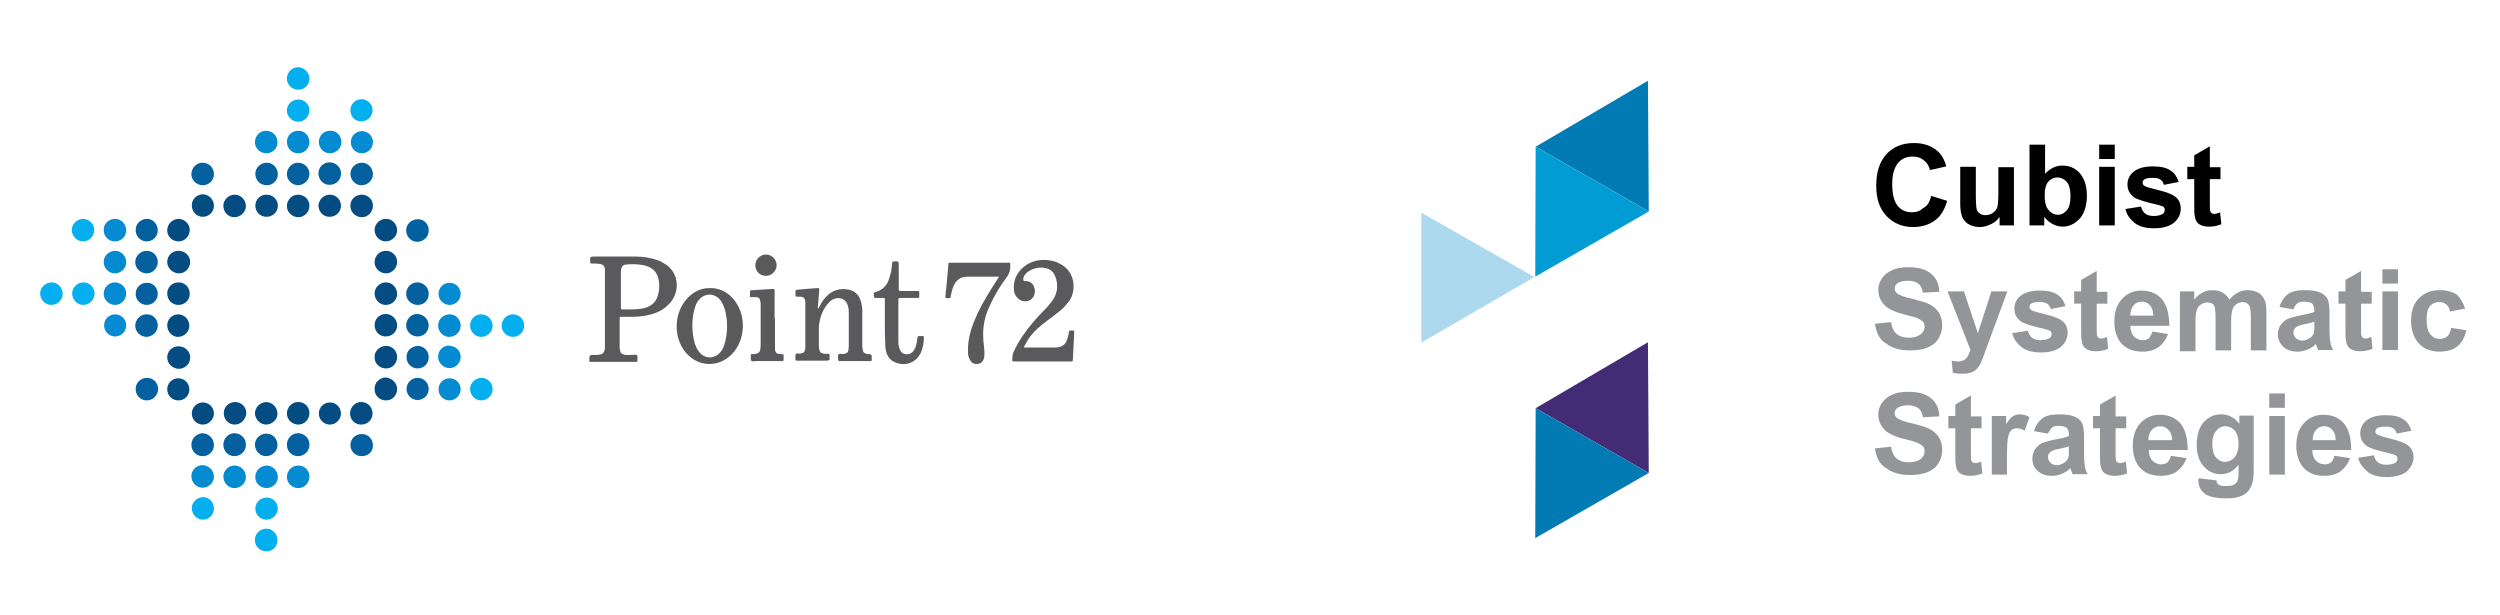 <?xml version="1.0" encoding="utf-8"?>
<!-- Generator: Adobe Illustrator 25.3.1, SVG Export Plug-In . SVG Version: 6.00 Build 0)  -->
<svg version="1.1"
	 id="Cubist" xmlns:inkscape="http://www.inkscape.org/namespaces/inkscape" xmlns:rdf="http://www.w3.org/1999/02/22-rdf-syntax-ns#" xmlns:sodipodi="http://sodipodi.sourceforge.net/DTD/sodipodi-0.dtd" xmlns:svg="http://www.w3.org/2000/svg"
	 xmlns="http://www.w3.org/2000/svg" xmlns:xlink="http://www.w3.org/1999/xlink" x="0px" y="0px" viewBox="0 0 610 150"
	 style="enable-background:new 0 0 610 150;" xml:space="preserve">
<style type="text/css">
	.st0{fill:#5A5A5C;}
	.st1{fill:#04609E;}
	.st2{fill:#044D82;}
	.st3{fill:#044C82;}
	.st4{fill:#048BD1;}
	.st5{fill:#034C82;}
	.st6{fill:#038BD1;}
	.st7{fill:#03609E;}
	.st8{fill:#04AFEF;}
	.st9{fill:#03AFEF;}
	.st10{fill:#027BB5;}
	.st11{fill:#029CD4;}
	.st12{fill:#432C75;}
	.st13{fill:#ACD9EE;}
	.st14{fill:#939598;enable-background:new    ;}
</style>
<sodipodi:namedview  bordercolor="#666666" borderopacity="1.0" fit-margin-bottom="20" fit-margin-left="350" fit-margin-right="350" fit-margin-top="20" id="namedview17" inkscape:current-layer="Cubist" inkscape:cx="640.63932" inkscape:cy="779.58796" inkscape:pagecheckerboard="0" inkscape:pageopacity="0.0" inkscape:pageshadow="2" inkscape:window-height="884" inkscape:window-maximized="0" inkscape:window-width="1606" inkscape:window-x="153" inkscape:window-y="25" inkscape:zoom="0.40662506" lock-margins="false" pagecolor="#ffffff" showgrid="false">
	</sodipodi:namedview>
<g>
	<g id="Text">
		<path class="st0" d="M249.8,84.7c0.1,0.1,0.2,0.1,0.4,0.1h7.1c0.3,0,0.6,0,1-0.1c0.8-0.1,1.6-0.7,1.9-1.4c0.3-0.7,0.5-1.4,0.6-2.1
			c0-0.2,0-0.4,0.2-0.5c0.3-0.1,0.7-0.1,1,0c0.1,0,0.1,0.1,0.1,0.2c0,0.1,0,0.3,0,0.4c-0.1,2-0.2,4.1-0.3,6.1
			c-0.1,0.9,0.1,0.8-0.8,0.8c-4.4,0-8.9,0-13.3,0c-0.8,0-0.7,0-0.7-0.7c0-0.5,0.1-1.1,0.3-1.6c1.6-3.5,3.9-6.4,6.5-9.2
			c0.8-0.8,1.7-1.7,2.4-2.6c0.9-1,1.5-2.2,1.7-3.5c0.1-1.1,0-2.1-0.4-3.1c-0.5-1.4-1.6-2.1-3.1-2.2c-1.3-0.1-2.6,0.3-3.7,1.1
			c-0.5,0.4-0.9,0.9-1,1.5c-0.1,0.5,0,0.7,0.5,0.7c2-0.1,2.7,2.1,2.1,3.5c-0.6,1.5-2.5,1.9-3.8,0.8c-0.7-0.6-1.1-1.4-1.1-2.2
			c-0.2-2.3,0.7-4.2,2.4-5.6s3.9-1.9,6.1-1.6c0.8,0.1,1.7,0.3,2.4,0.7c4.2,1.9,4.3,6.6,2.7,9.1c-0.7,0.9-1.4,1.8-2.3,2.5
			c-1,0.8-2,1.6-3,2.3c-1.8,1.3-3.4,2.7-4.7,4.5C250.6,83.3,250.2,84,249.8,84.7z"/>
		<path class="st0" d="M199.6,75.3c0.2-0.2,0.3-0.4,0.4-0.6c0.5-1.1,1.3-2.1,2.2-2.9c1.5-1.2,3.2-1.5,5-1.1c1.3,0.3,2.3,1.2,2.7,2.4
			c0.4,1,0.5,2,0.5,3c0,2.7,0,5.5,0,8.2c0,0.3,0,0.7,0.1,1c0.1,0.7,0.4,0.9,1.1,1.1c0.1,0,0.2,0,0.3,0c0.8,0.1,0.8,0.1,0.8,0.8
			c0,1.1,0.1,0.9-0.9,0.9c-2.2,0-4.5,0-6.7,0c-0.6,0-0.6,0-0.6-0.6c0-0.3-0.1-0.8,0.1-1c0.2-0.3,0.7-0.1,1-0.1
			c0.2,0,0.4-0.1,0.6-0.1c0.4-0.1,0.8-0.4,0.8-0.8c0-0.3,0.1-0.6,0.1-0.9c0-2.8,0-5.5,0-8.3c0-0.5,0-1-0.2-1.6
			c-0.4-1.6-1.7-2.3-3.3-1.8c-0.6,0.2-1.1,0.6-1.5,1.1c-1,1.1-1.7,2.5-2,3.9c-0.2,0.8-0.3,1.5-0.3,2.3c0,1.4,0,2.8,0,4.2
			c0,0.3,0,0.6,0.1,0.8c0.1,0.7,0.4,1,1.1,1.1c0.4,0,0.7,0.1,1.1,0c0.2,0,0.3,0.1,0.3,0.3c0,0,0,0,0,0.1c0.1,1.3,0.1,1.3-1.2,1.3
			h-6.6c-0.5,0-0.5,0-0.5-0.5c0,0,0,0,0-0.1c0-0.3-0.1-0.8,0.1-1c0.2-0.3,0.6-0.1,0.9-0.1c1-0.1,1.3-0.4,1.4-1.4c0-0.2,0-0.5,0-0.7
			c0-3.2,0-6.5,0-9.7c0-0.3,0-0.7,0-1c-0.1-0.7-0.4-1-1-1.1c-0.3,0-0.7,0-1,0c-0.2,0-0.4-0.1-0.4-0.3c0-0.3,0-0.7,0-1
			c0-0.3,0.1-0.4,0.4-0.4c0.7-0.1,1.5-0.1,2.2-0.2c0.9-0.1,1.8-0.1,2.7-0.2c0.5,0,0.5,0,0.5,0.4c-0.1,1.3-0.2,2.6-0.3,3.8
			C199.5,75,199.5,75.2,199.6,75.3z"/>
		<path class="st0" d="M178.7,72.7c-1.4-1.6-3.5-2.5-5.6-2.4c-2,0-3.7,0.8-5.1,2.2c-3.6,3.5-3.9,9.8-0.6,13.6
			c3,3.5,7.9,3.6,11.1,0.4C182.1,82.9,182.2,76.4,178.7,72.7z M176.7,84.2c-0.2,0.7-0.5,1.3-1,1.8c-1.1,1.4-3.1,1.6-4.5,0.5
			c-0.1-0.1-0.2-0.2-0.3-0.3c-0.9-0.9-1.3-2-1.6-3.3c-0.5-2.4-0.5-4.9,0.1-7.3c0.2-0.7,0.4-1.4,0.8-2c1.4-2.2,4.2-2.3,5.7-0.2
			c0.6,0.9,1,2,1.2,3.1c0.2,1,0.3,2,0.3,3.1C177.4,81.2,177.2,82.7,176.7,84.2z"/>
		<path class="st0" d="M243.8,67.5h-7c-0.5,0-1,0-1.6,0.1c-1.1,0.2-1.9,0.9-2.4,1.9c-0.4,0.8-0.6,1.7-0.8,2.6c0,0.2,0,0.5-0.2,0.6
			c-0.3,0.1-0.6,0.1-1,0c-0.2,0-0.1-0.2-0.1-0.4c0-0.7,0.1-1.4,0.2-2.1c0.2-1.9,0.3-3.7,0.5-5.6c0-0.5,0-0.5,0.6-0.5H246
			c0.5,0,0.5,0,0.5,0.5c0.1,1.1-0.2,2.2-0.9,3.1c-1.6,2.1-2.9,4.3-4,6.7c-1.2,2.4-1.8,5-1.7,7.7c0,0.8,0.1,1.7,0.2,2.5
			c0.1,0.7,0.1,1.3,0.1,2c0,0.4-0.1,0.7-0.2,1.1c-0.2,0.6-0.8,1.1-1.5,1.1c-0.7,0.1-1.4-0.2-1.7-0.8c-0.4-0.6-0.6-1.2-0.6-1.9
			c-0.1-1.9,0.2-3.7,0.7-5.5c0.9-2.8,2.2-5.5,3.7-8c0.9-1.5,1.8-3,2.8-4.5C243.5,67.9,243.6,67.7,243.8,67.5z"/>
		<path class="st0" d="M215.9,78.7c0-1.8,0-3.7,0-5.5c0-0.5,0-0.5-0.5-0.5c-0.5,0-1.1,0-1.6,0c-0.5,0-0.5,0-0.6-0.6c0,0,0-0.1,0-0.1
			c0-0.5-0.1-0.6,0.6-0.8c1.4-0.4,2.5-1.4,3-2.8c0.4-1.1,0.7-2.2,0.8-3.3c0-0.3,0.1-0.7,0.1-1c0-0.2,0.1-0.3,0.3-0.3
			c1.3-0.1,1.3-0.1,1.3,1.2c0,1.7,0,3.4,0,5.2c0,0.8-0.1,0.8,0.8,0.8c1.2,0,2.5,0,3.7,0c0.5,0,0.5,0,0.5,0.5c0,0.3,0,0.6,0,0.8
			c0,0.4-0.1,0.4-0.5,0.4c-1.3,0-2.7,0-4,0c-0.6,0-0.6,0-0.6,0.6c0,3.3,0,6.5,0,9.8c0,0.6,0,1.1,0.2,1.7c0.2,0.9,0.7,1.5,1.5,1.6
			c0.9,0.2,1.8-0.3,2.2-1.1c0.5-0.8,0.6-1.7,0.7-2.6c0.1-0.7,0.1-0.7,0.8-0.7c0.8,0,0.9-0.2,0.8,0.9c0,1-0.3,2-0.6,2.9
			c-1.1,2.7-4,3.8-6.6,2.5c-1.3-0.6-1.9-1.8-2.1-3.1c-0.1-0.5-0.1-1-0.1-1.6C215.9,82,215.9,80.3,215.9,78.7z"/>
		<path class="st0" d="M189.1,78.1c0,2.2,0,4.4,0,6.5c0,0.3,0,0.6,0,0.8c0.1,0.6,0.4,0.9,1,1c0.2,0,0.4,0,0.6,0c0.5,0,0.5,0,0.5,0.6
			v0.6c0,0.5,0,0.5-0.6,0.5h-5.8c-0.1,0-0.3,0-0.4,0c-0.4,0-0.9,0.2-1.1-0.1c-0.2-0.4-0.1-0.9-0.1-1.4c0-0.2,0.1-0.2,0.3-0.2
			c0.3,0,0.7,0,1-0.1c0.5,0,0.9-0.4,1-1c0-0.3,0.1-0.6,0.1-0.8c0-3.4,0-6.8,0-10.2c0-0.3,0-0.5-0.1-0.8c-0.1-0.7-0.4-1-1.1-1
			c-0.4,0-0.7,0-1.1,0c-0.3,0-0.4-0.1-0.3-0.3c0-0.2,0-0.4,0-0.7c0-0.7,0-0.7,0.7-0.7l4.8-0.3c0.5,0,0.5,0,0.5,0.5
			c0,2.2,0,4.3,0,6.5L189.1,78.1z"/>
		<path class="st0" d="M184.3,64.7c0-1.4,1.2-2.6,2.6-2.6c1.4,0,2.6,1.2,2.6,2.6c0,1.4-1.2,2.6-2.6,2.6
			C185.4,67.3,184.3,66.2,184.3,64.7z"/>
		<path class="st0" d="M162.1,64.3c-0.5-0.3-1-0.6-1.6-0.8c-1.7-0.6-3.6-0.9-5.4-0.9c-1.6,0-3.2,0-4.8,0h-5.2c-1.1,0-1.1,0-1.1,1.1
			c0,0.6,0,0.6,0.6,0.6c0.6,0,1.2,0,1.8,0.1c0.7,0.1,1.1,0.5,1.2,1.2c0,0.2,0,0.4,0,0.6c0,6.2,0,12.3,0,18.5c0,0.3,0,0.5-0.1,0.8
			c-0.1,0.5-0.5,0.9-1,1c-0.4,0.1-0.9,0.1-1.4,0.1c-1.3,0-1.3,0-1.3,1.3c0,0,0,0,0,0.1c0,0.2,0.1,0.3,0.3,0.3c0.1,0,0.3,0,0.4,0
			h10.8c0.1,0,0.2-0.1,0.2-0.2c0-0.5,0.2-1-0.1-1.4c-0.2-0.3-0.7-0.1-1.1-0.1c-0.4,0-0.9,0-1.3,0c-0.3,0-0.6,0-0.8-0.1
			c-0.5-0.1-0.9-0.5-0.9-1c0-0.2-0.1-0.4-0.1-0.6c0-2.4,0-4.8,0-7.2c0-0.4,0.1-0.4,0.5-0.4c0.9,0,1.8,0,2.7,0c1.5,0,3-0.2,4.5-0.6
			c1.5-0.4,2.9-1.1,4-2.2C166,71.8,166,66.6,162.1,64.3z M160.6,71.8c-0.5,2.1-1.9,3.1-3.9,3.5c-0.8,0.1-1.7,0.2-2.5,0.2
			c-0.7,0-1.5,0-2.2,0c-0.5,0-0.5,0-0.5-0.5c0-1.5,0-3,0-4.4c0-1.4,0-2.7,0-4.1c0-1.5,0.4-2,1.9-2c1.2-0.1,2.4,0,3.6,0.2
			c2.3,0.5,3.5,1.7,3.8,4.1C160.9,69.7,160.9,70.7,160.6,71.8L160.6,71.8z"/>
	</g>
	<g id="Dots">
		<path class="st1" d="M104.6,94.9c0,1.5-1.2,2.7-2.7,2.7c-1.5,0-2.7-1.2-2.7-2.7c0-1.5,1.2-2.7,2.7-2.7
			C103.4,92.2,104.6,93.4,104.6,94.9C104.6,94.9,104.6,94.9,104.6,94.9z"/>
		<path class="st1" d="M62.3,42.4c0-1.5,1.3-2.7,2.8-2.7c1.5,0,2.7,1.3,2.7,2.8c0,1.5-1.2,2.7-2.7,2.7C63.5,45.2,62.3,44,62.3,42.4
			C62.3,42.5,62.3,42.4,62.3,42.4z"/>
		<path class="st2" d="M43.5,97.7c-1.5,0-2.7-1.2-2.7-2.7s1.2-2.7,2.7-2.7l0,0c1.5,0,2.7,1.2,2.7,2.7S45.1,97.7,43.5,97.7z"/>
		<path class="st3" d="M57.3,103.6c-1.5,0-2.7-1.2-2.7-2.8c0-1.5,1.2-2.7,2.8-2.7c1.5,0,2.7,1.2,2.7,2.7
			C60,102.3,58.8,103.6,57.3,103.6z"/>
		<path class="st1" d="M67.7,108.6c0,1.5-1.3,2.7-2.8,2.7c-1.5,0-2.7-1.3-2.7-2.8c0-1.5,1.3-2.7,2.8-2.7
			C66.5,105.8,67.7,107,67.7,108.6z"/>
		<path class="st3" d="M40.8,63.9c0-1.5,1.2-2.7,2.7-2.7c0,0,0,0,0.1,0c1.5,0,2.8,1.2,2.8,2.7c0,1.5-1.2,2.8-2.7,2.8
			S40.8,65.5,40.8,63.9C40.8,63.9,40.8,63.9,40.8,63.9z"/>
		<path class="st4" d="M62.3,116.3c0-1.5,1.3-2.7,2.8-2.7c1.5,0,2.7,1.3,2.7,2.8s-1.3,2.7-2.8,2.7C63.4,119,62.2,117.8,62.3,116.3z"
			/>
		<path class="st2" d="M43.5,74.4c-1.5,0-2.7-1.2-2.7-2.8c0-1.5,1.2-2.7,2.8-2.7c1.5,0,2.7,1.2,2.7,2.8
			C46.3,73.2,45.1,74.4,43.5,74.4z"/>
		<path class="st1" d="M101.9,74.4c-1.5,0-2.8-1.2-2.8-2.7c0-1.5,1.2-2.8,2.7-2.8c1.5,0,2.8,1.2,2.8,2.7c0,0,0,0,0,0
			C104.7,73.2,103.5,74.4,101.9,74.4C102,74.4,101.9,74.4,101.9,74.4z"/>
		<path class="st1" d="M57.2,111.3c-1.5,0-2.7-1.2-2.7-2.8c0-1.5,1.2-2.8,2.7-2.8c1.5,0,2.8,1.2,2.8,2.7c0,0.1,0,0.1,0,0.2
			C60,110.1,58.7,111.3,57.2,111.3z"/>
		<path class="st5" d="M40.8,79.4c0-1.5,1.2-2.7,2.7-2.7c1.5,0,2.7,1.3,2.7,2.8c0,1.5-1.3,2.7-2.8,2.7C42,82.2,40.8,80.9,40.8,79.4
			C40.8,79.4,40.8,79.4,40.8,79.4z"/>
		<path class="st2" d="M96.9,79.4c0,1.5-1.2,2.7-2.8,2.7c-1.5,0-2.7-1.2-2.7-2.8c0-1.5,1.2-2.7,2.8-2.7c0,0,0,0,0,0
			C95.7,76.7,96.9,77.9,96.9,79.4z"/>
		<path class="st1" d="M35.8,97.7c-1.5,0-2.7-1.2-2.7-2.8c0-1.5,1.2-2.7,2.8-2.7c1.5,0,2.7,1.2,2.7,2.8c0,0,0,0,0,0
			C38.5,96.5,37.3,97.7,35.8,97.7C35.8,97.7,35.8,97.7,35.8,97.7z"/>
		<path class="st4" d="M109.7,97.7c-1.5,0-2.7-1.2-2.7-2.7c0-1.5,1.2-2.7,2.7-2.7c0,0,0,0,0,0c1.5,0,2.7,1.2,2.7,2.7
			C112.4,96.4,111.2,97.7,109.7,97.7C109.7,97.7,109.7,97.7,109.7,97.7z"/>
		<path class="st5" d="M40.8,56.2c0-1.5,1.2-2.7,2.7-2.8c0,0,0,0,0,0c1.5,0,2.8,1.2,2.8,2.7c0,1.5-1.2,2.8-2.7,2.8l0,0
			C42,58.9,40.8,57.7,40.8,56.2C40.8,56.2,40.8,56.2,40.8,56.2z"/>
		<path class="st1" d="M85.5,42.4c0-1.5,1.3-2.7,2.8-2.7c1.5,0,2.7,1.3,2.7,2.8c0,1.5-1.3,2.7-2.8,2.7c0,0,0,0,0,0
			C86.7,45.2,85.5,43.9,85.5,42.4z"/>
		<path class="st3" d="M57.2,53c-1.5,0-2.7-1.2-2.7-2.8c0-1.5,1.3-2.7,2.8-2.7c1.5,0,2.7,1.3,2.7,2.8C60,51.7,58.7,53,57.2,53z"/>
		<path class="st3" d="M80.5,103.6c-1.5,0-2.7-1.2-2.7-2.7c0-1.5,1.2-2.7,2.7-2.7c1.5,0,2.7,1.2,2.7,2.7c0,0,0,0,0,0
			C83.2,102.3,82,103.6,80.5,103.6z"/>
		<path class="st3" d="M40.8,87.2c0-1.5,1.2-2.7,2.7-2.7c0,0,0,0,0.1,0c1.5,0,2.8,1.2,2.8,2.7c0,0,0,0,0,0.1c0,1.5-1.3,2.7-2.8,2.7
			C42,89.9,40.8,88.7,40.8,87.2C40.8,87.2,40.8,87.2,40.8,87.2z"/>
		<path class="st1" d="M52.2,42.5c0,1.5-1.2,2.7-2.7,2.7c0,0,0,0,0,0c-1.5,0-2.8-1.2-2.8-2.7c0-1.5,1.2-2.8,2.7-2.8
			C51,39.7,52.2,40.9,52.2,42.5C52.2,42.4,52.2,42.5,52.2,42.5z"/>
		<path class="st5" d="M96.9,56.2c0,1.5-1.3,2.7-2.8,2.7c-1.5,0-2.7-1.3-2.7-2.8c0-1.5,1.3-2.7,2.8-2.7c0,0,0,0,0,0
			C95.7,53.4,96.9,54.7,96.9,56.2C96.9,56.2,96.9,56.2,96.9,56.2z"/>
		<path class="st6" d="M112.4,79.5c0,1.5-1.3,2.7-2.8,2.7c-1.5,0-2.7-1.3-2.7-2.8c0-1.5,1.3-2.7,2.8-2.7
			C111.2,76.7,112.4,77.9,112.4,79.5z"/>
		<path class="st6" d="M57.3,113.6c1.5,0,2.7,1.3,2.7,2.8c0,1.5-1.3,2.7-2.8,2.7c-1.5,0-2.7-1.3-2.7-2.8l0,0
			C54.5,114.8,55.8,113.5,57.3,113.6C57.3,113.6,57.3,113.6,57.3,113.6z"/>
		<path class="st7" d="M83.2,42.4c0,1.5-1.2,2.7-2.8,2.7c-1.5,0-2.7-1.2-2.7-2.8c0-1.5,1.2-2.7,2.8-2.7c0,0,0,0,0,0
			C82,39.7,83.3,40.9,83.2,42.4C83.2,42.4,83.2,42.4,83.2,42.4z"/>
		<path class="st2" d="M75.5,50.2c0,1.5-1.2,2.8-2.7,2.8c-1.5,0-2.8-1.2-2.8-2.7c0-1.5,1.2-2.8,2.7-2.8c0,0,0,0,0,0
			C74.2,47.5,75.5,48.6,75.5,50.2C75.5,50.2,75.5,50.2,75.5,50.2z"/>
		<path class="st1" d="M88.2,111.3c-1.5,0-2.7-1.2-2.7-2.7c0,0,0,0,0,0c0-1.5,1.2-2.7,2.8-2.7c1.5,0,2.7,1.2,2.7,2.8
			S89.8,111.3,88.2,111.3C88.2,111.3,88.2,111.3,88.2,111.3z"/>
		<path class="st4" d="M30.8,79.4c0,1.5-1.2,2.7-2.7,2.7s-2.7-1.2-2.7-2.7c0-1.5,1.2-2.7,2.7-2.7C29.6,76.7,30.8,77.9,30.8,79.4z"/>
		<path class="st3" d="M94.2,84.4c1.5,0,2.7,1.2,2.7,2.7c0,0,0,0,0,0c0,1.5-1.1,2.8-2.7,2.8c-1.5,0-2.8-1.1-2.8-2.7
			c0-0.1,0-0.1,0-0.2C91.4,85.7,92.6,84.4,94.2,84.4C94.1,84.4,94.2,84.4,94.2,84.4z"/>
		<path class="st7" d="M104.6,79.4c0,1.5-1.2,2.7-2.7,2.7c0,0,0,0,0,0c-1.5,0-2.8-1.2-2.8-2.7c0-1.5,1.2-2.8,2.7-2.8
			C103.4,76.7,104.6,77.9,104.6,79.4C104.6,79.4,104.6,79.4,104.6,79.4z"/>
		<path class="st1" d="M35.8,61.2c1.5,0,2.7,1.2,2.7,2.7c0,0,0,0,0,0c0,1.5-1.2,2.8-2.7,2.8c0,0,0,0,0,0c-1.5,0-2.8-1.2-2.8-2.7
			C33,62.4,34.3,61.2,35.8,61.2L35.8,61.2z"/>
		<path class="st1" d="M75.5,42.4c0,1.5-1.2,2.7-2.7,2.8c0,0,0,0,0,0c-1.5,0-2.8-1.2-2.8-2.7c0-1.5,1.2-2.8,2.7-2.8
			C74.2,39.7,75.5,40.9,75.5,42.4C75.5,42.4,75.5,42.4,75.5,42.4z"/>
		<path class="st1" d="M38.5,71.7c0,1.5-1.2,2.7-2.7,2.7c0,0,0,0,0,0c-1.5,0-2.7-1.2-2.7-2.7s1.2-2.7,2.7-2.7
			C37.3,68.9,38.5,70.2,38.5,71.7C38.5,71.7,38.5,71.7,38.5,71.7z"/>
		<path class="st8" d="M20.3,74.4c-1.5,0-2.7-1.3-2.7-2.8c0-1.5,1.3-2.7,2.8-2.7l0,0c1.5,0,2.7,1.3,2.7,2.8
			C23,73.2,21.8,74.4,20.3,74.4L20.3,74.4z"/>
		<path class="st1" d="M101.9,84.4c1.5,0,2.7,1.2,2.7,2.7c0,0,0,0,0,0.1c0,1.5-1.2,2.7-2.7,2.7c-1.5,0-2.7-1.2-2.7-2.7
			C99.1,85.7,100.3,84.5,101.9,84.4C101.9,84.4,101.9,84.4,101.9,84.4z"/>
		<path class="st3" d="M88.2,98.1c1.5,0,2.7,1.2,2.7,2.8c0,1.5-1.2,2.7-2.8,2.7l0,0c-1.5,0-2.7-1.2-2.7-2.8
			C85.5,99.3,86.7,98,88.2,98.1z"/>
		<path class="st4" d="M109.7,74.4c-1.5,0-2.7-1.2-2.7-2.7c0-1.5,1.2-2.7,2.7-2.7c1.5,0,2.7,1.2,2.7,2.7
			C112.4,73.2,111.2,74.4,109.7,74.4z"/>
		<path class="st4" d="M80.5,37.4c-1.5,0-2.7-1.2-2.7-2.8c0-1.5,1.2-2.7,2.8-2.7s2.7,1.2,2.7,2.8c0,0,0,0,0,0
			C83.3,36.2,82,37.4,80.5,37.4C80.5,37.4,80.5,37.4,80.5,37.4z"/>
		<path class="st5" d="M80.5,47.5c1.5,0,2.7,1.2,2.7,2.7c0,0,0,0,0,0c0,1.5-1.2,2.7-2.8,2.7c-1.5,0-2.7-1.2-2.7-2.8
			C77.8,48.7,79,47.5,80.5,47.5C80.5,47.5,80.5,47.5,80.5,47.5z"/>
		<path class="st4" d="M30.8,56.2c0,1.5-1.2,2.7-2.8,2.7c-1.5,0-2.7-1.2-2.7-2.8c0-1.5,1.2-2.7,2.8-2.7c0,0,0,0,0,0
			C29.6,53.4,30.8,54.7,30.8,56.2z"/>
		<path class="st7" d="M104.6,56.3c0,1.5-1.3,2.7-2.8,2.7c-1.5,0-2.7-1.3-2.7-2.8c0-1.5,1.3-2.7,2.8-2.7
			C103.4,53.4,104.7,54.7,104.6,56.3C104.7,56.2,104.7,56.2,104.6,56.3z"/>
		<path class="st8" d="M12.5,74.4c-1.5,0-2.7-1.3-2.7-2.8c0-1.5,1.3-2.7,2.8-2.7c1.5,0,2.7,1.3,2.7,2.8C15.3,73.2,14,74.4,12.5,74.4
			z"/>
		<path class="st3" d="M94.2,61.2c1.5,0,2.7,1.2,2.7,2.7c0,0,0,0,0,0c0,1.5-1.2,2.8-2.7,2.8c-1.5,0-2.8-1.2-2.8-2.7
			C91.4,62.4,92.6,61.2,94.2,61.2C94.2,61.2,94.2,61.2,94.2,61.2z"/>
		<path class="st9" d="M127.9,79.4c0,1.5-1.2,2.8-2.7,2.8c-1.5,0-2.8-1.2-2.8-2.7c0-1.5,1.2-2.8,2.7-2.8
			C126.7,76.7,127.9,77.9,127.9,79.4L127.9,79.4z"/>
		<path class="st5" d="M75.5,100.8c0,1.5-1.2,2.8-2.7,2.8c-1.5,0-2.8-1.2-2.8-2.7c0-1.5,1.2-2.8,2.7-2.8c0,0,0,0,0,0
			C74.2,98,75.5,99.2,75.5,100.8C75.5,100.7,75.5,100.8,75.5,100.8z"/>
		<path class="st3" d="M88.3,47.5c1.5,0,2.7,1.2,2.7,2.7c0,0,0,0,0,0c0,1.5-1.2,2.8-2.7,2.8s-2.8-1.2-2.8-2.7c0-0.1,0-0.1,0-0.2
			C85.5,48.7,86.7,47.5,88.3,47.5C88.2,47.5,88.3,47.5,88.3,47.5z"/>
		<path class="st1" d="M38.5,79.4c0,1.5-1.2,2.7-2.7,2.8c0,0,0,0,0,0c-1.5,0-2.8-1.2-2.8-2.7c0-1.5,1.2-2.8,2.7-2.8
			C37.2,76.6,38.5,77.8,38.5,79.4C38.5,79.4,38.5,79.4,38.5,79.4z"/>
		<path class="st3" d="M62.3,50.2c0-1.5,1.2-2.7,2.7-2.7c0,0,0.1,0,0.1,0c1.5,0,2.7,1.2,2.7,2.7c0,0,0,0,0,0c0,1.5-1.2,2.7-2.8,2.7
			C63.5,52.9,62.3,51.7,62.3,50.2L62.3,50.2z"/>
		<path class="st2" d="M52.2,50.2c0,1.5-1.2,2.7-2.7,2.7c0,0,0,0,0,0c-1.5,0-2.7-1.2-2.7-2.8c0-1.5,1.2-2.7,2.8-2.7c0,0,0,0,0,0
			C51,47.5,52.2,48.7,52.2,50.2C52.2,50.2,52.2,50.2,52.2,50.2z"/>
		<path class="st8" d="M120.2,79.5c0,1.5-1.3,2.7-2.8,2.7s-2.7-1.3-2.7-2.8c0-1.5,1.2-2.7,2.7-2.7C118.9,76.7,120.2,77.9,120.2,79.5
			C120.2,79.4,120.2,79.4,120.2,79.5z"/>
		<path class="st6" d="M25.3,63.9c0-1.5,1.3-2.7,2.8-2.7c1.5,0,2.7,1.3,2.7,2.8l0,0c0,1.5-1.3,2.7-2.8,2.7
			C26.5,66.7,25.3,65.4,25.3,63.9z"/>
		<path class="st8" d="M85.5,26.9c0-1.5,1.2-2.7,2.7-2.7s2.7,1.2,2.7,2.7c0,1.5-1.2,2.7-2.7,2.7C86.7,29.7,85.5,28.5,85.5,26.9
			C85.5,26.9,85.5,26.9,85.5,26.9L85.5,26.9z"/>
		<path class="st6" d="M109.7,84.4c1.5,0,2.7,1.2,2.7,2.7c0,1.5-1.3,2.8-2.8,2.7c-1.5,0-2.7-1.3-2.7-2.8c0-1.5,1.2-2.7,2.7-2.7
			C109.6,84.4,109.7,84.4,109.7,84.4z"/>
		<path class="st5" d="M49.5,103.6c-1.5,0-2.7-1.2-2.7-2.7c0-1.5,1.2-2.7,2.7-2.7c1.5,0,2.7,1.2,2.7,2.7c0,0,0,0,0,0
			C52.2,102.3,51,103.6,49.5,103.6C49.5,103.6,49.5,103.6,49.5,103.6z"/>
		<path class="st3" d="M65,103.6c-1.5,0-2.7-1.2-2.8-2.7c0-1.5,1.2-2.7,2.7-2.8c1.5,0,2.7,1.2,2.8,2.7c0,0,0,0,0,0
			C67.8,102.3,66.5,103.5,65,103.6C65,103.6,65,103.6,65,103.6z"/>
		<path class="st1" d="M72.7,111.3c-1.5,0-2.7-1.2-2.7-2.8c0-1.5,1.2-2.8,2.7-2.8c1.5,0,2.8,1.2,2.8,2.7c0,0.1,0,0.1,0,0.2
			C75.5,110.1,74.2,111.3,72.7,111.3C72.7,111.3,72.7,111.3,72.7,111.3z"/>
		<path class="st4" d="M52.2,116.3c0,1.5-1.3,2.7-2.8,2.7c-1.5,0-2.7-1.3-2.7-2.8c0-1.5,1.2-2.7,2.7-2.7c0,0,0.1,0,0.1,0
			C51,113.6,52.2,114.8,52.2,116.3C52.2,116.3,52.2,116.3,52.2,116.3z"/>
		<path class="st8" d="M75.5,26.9c0,1.5-1.2,2.8-2.7,2.8c0,0,0,0,0,0c-1.5,0-2.8-1.2-2.8-2.7c0,0,0,0,0,0c0-1.5,1.2-2.7,2.7-2.7
			C74.2,24.2,75.5,25.4,75.5,26.9C75.5,26.9,75.5,26.9,75.5,26.9z"/>
		<path class="st9" d="M17.5,56.2c0-1.5,1.2-2.7,2.7-2.8c1.5,0,2.8,1.2,2.8,2.7c0,1.5-1.2,2.8-2.7,2.8
			C18.8,58.9,17.6,57.7,17.5,56.2C17.5,56.2,17.5,56.2,17.5,56.2L17.5,56.2z"/>
		<path class="st3" d="M96.9,94.9c0,1.5-1.1,2.8-2.7,2.8c-1.5,0-2.8-1.1-2.8-2.7c0-0.1,0-0.1,0-0.2c0-1.5,1.3-2.7,2.8-2.7
			C95.7,92.3,96.9,93.5,96.9,94.9z"/>
		<path class="st1" d="M52.2,108.6c0,1.5-1.2,2.7-2.7,2.7c0,0,0,0-0.1,0c-1.5,0-2.7-1.2-2.7-2.8c0-1.5,1.2-2.7,2.7-2.8
			C51,105.8,52.2,107,52.2,108.6C52.2,108.6,52.2,108.6,52.2,108.6z"/>
		<path class="st3" d="M94.1,74.4c-1.5,0-2.7-1.3-2.7-2.8c0-1.5,1.3-2.7,2.8-2.7c1.5,0,2.7,1.3,2.7,2.8c0,0,0,0,0,0
			C96.9,73.2,95.7,74.4,94.1,74.4C94.2,74.4,94.1,74.4,94.1,74.4z"/>
		<path class="st4" d="M75.5,116.3c0,1.5-1.2,2.8-2.7,2.8c-1.5,0-2.8-1.2-2.8-2.7c0-1.5,1.2-2.8,2.7-2.8c0,0,0,0,0,0
			C74.2,113.5,75.5,114.7,75.5,116.3C75.5,116.2,75.5,116.3,75.5,116.3z"/>
		<path class="st8" d="M52.2,124.1c0,1.5-1.2,2.7-2.7,2.7c0,0,0,0,0,0c-1.5,0-2.7-1.3-2.7-2.8c0-1.5,1.3-2.7,2.8-2.7
			C51,121.3,52.2,122.5,52.2,124.1C52.2,124,52.2,124.1,52.2,124.1z"/>
		<path class="st8" d="M64.9,134.5c-1.5,0-2.7-1.2-2.7-2.7c0,0,0-0.1,0-0.1c0-1.5,1.3-2.7,2.8-2.7c1.5,0,2.7,1.3,2.7,2.8l0,0
			C67.7,133.4,66.5,134.6,64.9,134.5C65,134.5,64.9,134.5,64.9,134.5z"/>
		<path class="st4" d="M30.8,71.6c0,1.5-1.2,2.8-2.7,2.8c-1.5,0-2.8-1.2-2.8-2.7c0-1.5,1.2-2.8,2.7-2.8c0,0,0,0,0,0
			C29.5,68.9,30.8,70.1,30.8,71.6z"/>
		<path class="st9" d="M75.5,19.2c0,1.5-1.2,2.7-2.7,2.7c0,0,0,0,0,0c-1.5,0-2.8-1.2-2.8-2.7s1.2-2.8,2.7-2.8
			C74.2,16.4,75.5,17.7,75.5,19.2C75.5,19.2,75.5,19.2,75.5,19.2z"/>
		<path class="st7" d="M38.5,56.2c0,1.5-1.2,2.7-2.7,2.7c0,0,0,0,0,0c-1.5,0-2.7-1.2-2.7-2.8c0-1.5,1.2-2.7,2.8-2.7l0,0
			C37.3,53.4,38.5,54.7,38.5,56.2C38.5,56.2,38.5,56.2,38.5,56.2z"/>
		<path class="st4" d="M88.3,37.4c-1.5,0-2.7-1.2-2.7-2.7c0-1.5,1.2-2.7,2.7-2.7l0,0c1.5,0,2.7,1.2,2.7,2.7
			C91,36.2,89.8,37.4,88.3,37.4z"/>
		<path class="st6" d="M65,37.4c-1.5,0-2.8-1.2-2.8-2.7c0-1.5,1.2-2.8,2.7-2.8c1.5,0,2.8,1.2,2.8,2.7C67.8,36.2,66.5,37.4,65,37.4
			L65,37.4z"/>
		<path class="st4" d="M75.5,34.7c0,1.5-1.2,2.7-2.7,2.7c0,0,0,0-0.1,0c-1.5,0-2.7-1.2-2.7-2.8c0-1.5,1.2-2.7,2.8-2.7
			S75.5,33.2,75.5,34.7C75.5,34.7,75.5,34.7,75.5,34.7z"/>
		<path class="st8" d="M65,126.8c-1.5,0-2.7-1.2-2.7-2.7c0,0,0,0,0,0c0-1.5,1.2-2.7,2.8-2.7c1.5,0,2.7,1.2,2.7,2.8
			C67.7,125.6,66.5,126.8,65,126.8C65,126.8,65,126.8,65,126.8z"/>
		<path class="st8" d="M120.2,95c0,1.5-1.3,2.7-2.8,2.7c-1.5,0-2.7-1.3-2.7-2.8c0-1.5,1.3-2.7,2.8-2.7c0,0,0,0,0,0
			C119,92.2,120.2,93.4,120.2,95C120.2,94.9,120.2,95,120.2,95z"/>
	</g>
</g>
<g>
	<polygon class="st10" points="374.7,35.8 402.3,51.6 402.1,19.7 	"/>
	<polygon class="st11" points="374.7,35.8 374.6,67.5 402.3,51.6 	"/>
	<polygon class="st12" points="374.7,99.6 402.3,115.4 402.1,83.5 	"/>
	<polygon class="st10" points="374.7,99.6 374.6,131.3 402.3,115.4 	"/>
	<polygon class="st13" points="346.8,51.9 346.8,83.6 374.4,67.6 	"/>
</g>
<g>
	<path d="M487.9,55v-2.1c-0.5,0.8-1.2,1.4-2.1,1.8c-0.9,0.4-1.7,0.7-2.7,0.7c-1,0-1.8-0.2-2.6-0.6c-0.8-0.4-1.3-1-1.7-1.8
		c-0.3-0.8-0.5-1.8-0.5-3.2v-9.1h3.8v6.6c0,2,0.1,3.3,0.2,3.7c0.1,0.5,0.4,0.8,0.8,1.1c0.4,0.3,0.8,0.4,1.4,0.4
		c0.6,0,1.2-0.2,1.7-0.5c0.5-0.4,0.9-0.8,1.1-1.3c0.2-0.5,0.3-1.8,0.3-3.9v-6h3.8V55H487.9z"/>
	<path d="M495.2,55V35.3h3.8v7.1c1.2-1.3,2.6-2,4.2-2c1.7,0,3.2,0.6,4.3,1.9c1.1,1.3,1.7,3.1,1.7,5.4c0,2.4-0.6,4.3-1.7,5.6
		c-1.2,1.3-2.6,2-4.2,2c-0.8,0-1.6-0.2-2.4-0.6c-0.8-0.4-1.5-1-2.1-1.8V55H495.2z M498.9,47.6c0,1.5,0.2,2.6,0.7,3.3
		c0.7,1,1.5,1.5,2.6,1.5c0.8,0,1.5-0.4,2.1-1.1c0.6-0.7,0.9-1.8,0.9-3.4c0-1.6-0.3-2.8-0.9-3.5c-0.6-0.7-1.4-1.1-2.3-1.1
		c-0.9,0-1.7,0.4-2.3,1.1C499.2,45.1,498.9,46.1,498.9,47.6z"/>
	<path d="M512.2,38.8v-3.5h3.8v3.5H512.2z M512.2,55V40.7h3.8V55H512.2z"/>
	<path d="M518.6,51l3.8-0.6c0.2,0.7,0.5,1.3,1,1.7c0.5,0.4,1.2,0.6,2.1,0.6c1,0,1.7-0.2,2.2-0.5c0.3-0.2,0.5-0.6,0.5-1
		c0-0.3-0.1-0.5-0.3-0.7c-0.2-0.2-0.6-0.3-1.3-0.5c-3.1-0.7-5-1.3-5.8-1.8c-1.1-0.8-1.7-1.8-1.7-3.2c0-1.2,0.5-2.3,1.5-3.1
		c1-0.8,2.5-1.3,4.6-1.3c2,0,3.4,0.3,4.4,1c1,0.6,1.6,1.6,2,2.8l-3.6,0.7c-0.2-0.6-0.4-1-0.9-1.3c-0.4-0.3-1-0.4-1.8-0.4
		c-1,0-1.7,0.1-2.1,0.4c-0.3,0.2-0.4,0.5-0.4,0.8c0,0.3,0.1,0.5,0.4,0.7c0.3,0.3,1.5,0.6,3.5,1.1c2,0.5,3.4,1,4.2,1.7
		c0.8,0.7,1.2,1.6,1.2,2.8c0,1.3-0.5,2.4-1.6,3.4c-1.1,0.9-2.7,1.4-4.9,1.4c-2,0-3.5-0.4-4.6-1.2C519.6,53.4,518.9,52.3,518.6,51z"
		/>
	<path d="M541.8,40.7v3h-2.6v5.8c0,1.2,0,1.8,0.1,2c0.1,0.2,0.2,0.4,0.3,0.5c0.2,0.1,0.4,0.2,0.6,0.2c0.3,0,0.9-0.1,1.5-0.4l0.3,2.9
		c-0.9,0.4-1.9,0.6-3,0.6c-0.7,0-1.3-0.1-1.8-0.3c-0.5-0.2-1-0.5-1.2-0.9c-0.3-0.4-0.4-0.9-0.5-1.5c-0.1-0.4-0.1-1.3-0.1-2.7v-6.2
		h-1.7v-3h1.7v-2.8l3.8-2.2v5.1H541.8z"/>
	<g>
		<path d="M471.2,47.8l3.9,1.2c-0.6,2.2-1.6,3.8-3,4.8c-1.4,1-3.1,1.6-5.3,1.6c-2.6,0-4.8-0.9-6.5-2.7c-1.7-1.8-2.5-4.2-2.5-7.4
			c0-3.3,0.8-5.8,2.5-7.7c1.7-1.8,3.9-2.7,6.7-2.7c2.4,0,4.4,0.7,5.9,2.1c0.9,0.8,1.6,2.1,2,3.6l-4,0.9c-0.2-1-0.7-1.8-1.5-2.4
			c-0.7-0.6-1.6-0.9-2.7-0.9c-1.5,0-2.7,0.5-3.6,1.6c-0.9,1.1-1.4,2.8-1.4,5.1c0,2.5,0.5,4.3,1.3,5.3c0.9,1.1,2.1,1.6,3.5,1.6
			c1.1,0,2-0.3,2.7-1C470.3,50.3,470.9,49.2,471.2,47.8z"/>
		<path class="st14" d="M457.5,79l3.9-0.4c0.2,1.3,0.7,2.3,1.4,2.9c0.7,0.6,1.7,0.9,2.9,0.9c1.3,0,2.3-0.3,2.9-0.8
			c0.7-0.5,1-1.2,1-1.9c0-0.5-0.1-0.9-0.4-1.2c-0.3-0.3-0.8-0.6-1.4-0.9c-0.5-0.2-1.5-0.4-3.2-0.9c-2.1-0.5-3.6-1.2-4.5-2
			c-1.2-1.1-1.8-2.4-1.8-4c0-1,0.3-1.9,0.9-2.8c0.6-0.9,1.4-1.5,2.5-2c1.1-0.5,2.4-0.7,3.9-0.7c2.5,0,4.3,0.5,5.6,1.6
			c1.3,1.1,1.9,2.5,2,4.4l-4,0.2c-0.2-1-0.5-1.7-1.1-2.2c-0.6-0.4-1.4-0.7-2.5-0.7c-1.2,0-2.1,0.2-2.7,0.7c-0.4,0.3-0.6,0.7-0.6,1.2
			c0,0.5,0.2,0.9,0.6,1.2c0.5,0.4,1.7,0.9,3.7,1.3c1.9,0.5,3.4,0.9,4.3,1.4c0.9,0.5,1.7,1.2,2.2,2c0.5,0.8,0.8,1.9,0.8,3.1
			c0,1.1-0.3,2.2-0.9,3.2c-0.6,1-1.5,1.7-2.7,2.2c-1.2,0.5-2.6,0.7-4.3,0.7c-2.5,0-4.4-0.6-5.8-1.7C458.6,82.9,457.8,81.2,457.5,79z
			"/>
		<path class="st14" d="M475.2,71.1h4l3.4,10.2l3.3-10.2h3.9l-5.1,13.8l-0.9,2.5c-0.3,0.8-0.6,1.5-0.9,1.9c-0.3,0.4-0.6,0.8-1,1.1
			c-0.4,0.3-0.9,0.5-1.4,0.6c-0.6,0.2-1.2,0.2-1.9,0.2c-0.7,0-1.4-0.1-2.1-0.2l-0.3-3c0.6,0.1,1.1,0.2,1.6,0.2c0.9,0,1.5-0.3,2-0.8
			c0.4-0.5,0.7-1.2,1-2L475.2,71.1z"/>
		<path class="st14" d="M491,81.3l3.8-0.6c0.2,0.7,0.5,1.3,1,1.7c0.5,0.4,1.2,0.6,2.1,0.6c1,0,1.7-0.2,2.2-0.5
			c0.3-0.2,0.5-0.6,0.5-1c0-0.3-0.1-0.5-0.3-0.7c-0.2-0.2-0.6-0.3-1.3-0.5c-3.1-0.7-5-1.3-5.8-1.8c-1.1-0.8-1.7-1.8-1.7-3.2
			c0-1.2,0.5-2.3,1.5-3.1c1-0.8,2.5-1.3,4.6-1.3c2,0,3.4,0.3,4.4,1c1,0.6,1.6,1.6,2,2.8l-3.6,0.7c-0.2-0.6-0.4-1-0.9-1.3
			c-0.4-0.3-1-0.4-1.8-0.4c-1,0-1.7,0.1-2.1,0.4c-0.3,0.2-0.4,0.5-0.4,0.8c0,0.3,0.1,0.5,0.4,0.7c0.3,0.3,1.5,0.6,3.5,1.1
			c2,0.5,3.4,1,4.2,1.7c0.8,0.7,1.2,1.6,1.2,2.8c0,1.3-0.5,2.4-1.6,3.4c-1.1,0.9-2.7,1.4-4.9,1.4c-2,0-3.5-0.4-4.6-1.2
			C492.1,83.8,491.3,82.7,491,81.3z"/>
		<path class="st14" d="M514.2,71.1v3h-2.6v5.8c0,1.2,0,1.8,0.1,2c0.1,0.2,0.2,0.4,0.3,0.5c0.2,0.1,0.4,0.2,0.6,0.2
			c0.4,0,0.9-0.1,1.5-0.4l0.3,2.9c-0.9,0.4-1.9,0.6-3,0.6c-0.7,0-1.3-0.1-1.8-0.3c-0.5-0.2-1-0.5-1.2-0.9c-0.3-0.4-0.4-0.9-0.5-1.5
			c-0.1-0.4-0.1-1.3-0.1-2.7v-6.2h-1.7v-3h1.7v-2.8l3.8-2.2v5.1H514.2z"/>
		<path class="st14" d="M525.2,80.9l3.8,0.6c-0.5,1.4-1.3,2.4-2.3,3.2c-1,0.7-2.4,1.1-3.9,1.1c-2.5,0-4.3-0.8-5.5-2.4
			c-0.9-1.3-1.4-2.9-1.4-4.9c0-2.4,0.6-4.2,1.9-5.6c1.2-1.3,2.8-2,4.7-2c2.1,0,3.8,0.7,5,2.1c1.2,1.4,1.8,3.6,1.8,6.5h-9.5
			c0,1.1,0.3,2,0.9,2.6c0.6,0.6,1.3,0.9,2.2,0.9c0.6,0,1.1-0.2,1.5-0.5C524.6,82.1,525,81.6,525.2,80.9z M525.4,77
			c0-1.1-0.3-1.9-0.8-2.5c-0.5-0.6-1.2-0.9-2-0.9c-0.8,0-1.5,0.3-2,0.9c-0.5,0.6-0.8,1.4-0.8,2.5H525.4z"/>
		<path class="st14" d="M531.9,71.1h3.5v2c1.2-1.5,2.7-2.3,4.5-2.3c0.9,0,1.7,0.2,2.4,0.6c0.7,0.4,1.2,0.9,1.7,1.7
			c0.6-0.8,1.3-1.3,2-1.7c0.7-0.4,1.5-0.6,2.3-0.6c1.1,0,1.9,0.2,2.7,0.6c0.7,0.4,1.3,1.1,1.6,1.9c0.3,0.6,0.4,1.6,0.4,3v9.2h-3.8
			v-8.2c0-1.4-0.1-2.3-0.4-2.8c-0.4-0.5-0.9-0.8-1.6-0.8c-0.5,0-1,0.2-1.5,0.5c-0.5,0.3-0.8,0.8-1,1.4c-0.2,0.6-0.3,1.6-0.3,3v6.9
			h-3.8v-7.8c0-1.4-0.1-2.3-0.2-2.7c-0.1-0.4-0.3-0.7-0.6-0.9c-0.3-0.2-0.7-0.3-1.2-0.3c-0.6,0-1.1,0.2-1.6,0.5
			c-0.5,0.3-0.8,0.8-1,1.4c-0.2,0.6-0.3,1.6-0.3,3v7h-3.8V71.1z"/>
		<path class="st14" d="M559.6,75.5l-3.4-0.6c0.4-1.4,1.1-2.4,2-3.1c0.9-0.7,2.3-1,4.2-1c1.7,0,2.9,0.2,3.8,0.6
			c0.8,0.4,1.4,0.9,1.7,1.5c0.3,0.6,0.5,1.7,0.5,3.4l0,4.4c0,1.3,0.1,2.2,0.2,2.8c0.1,0.6,0.3,1.2,0.7,1.9h-3.7
			c-0.1-0.3-0.2-0.6-0.4-1.1c-0.1-0.2-0.1-0.4-0.1-0.4c-0.6,0.6-1.3,1.1-2.1,1.4c-0.7,0.3-1.5,0.5-2.4,0.5c-1.5,0-2.6-0.4-3.5-1.2
			c-0.8-0.8-1.3-1.8-1.3-3c0-0.8,0.2-1.5,0.6-2.2c0.4-0.6,0.9-1.1,1.6-1.5c0.7-0.3,1.7-0.6,3-0.9c1.8-0.3,3-0.6,3.7-0.9v-0.4
			c0-0.7-0.2-1.2-0.5-1.6c-0.4-0.3-1-0.5-2-0.5c-0.7,0-1.2,0.1-1.6,0.4C560.2,74.3,559.8,74.8,559.6,75.5z M564.7,78.5
			c-0.5,0.2-1.3,0.4-2.3,0.6c-1.1,0.2-1.7,0.4-2.1,0.7c-0.5,0.4-0.7,0.8-0.7,1.3c0,0.5,0.2,1,0.6,1.4c0.4,0.4,0.9,0.6,1.5,0.6
			c0.7,0,1.3-0.2,2-0.7c0.5-0.3,0.8-0.8,0.9-1.3c0.1-0.3,0.1-0.9,0.1-1.8V78.5z"/>
		<path class="st14" d="M578.7,71.1v3h-2.6v5.8c0,1.2,0,1.8,0.1,2c0.1,0.2,0.2,0.4,0.3,0.5c0.2,0.1,0.4,0.2,0.6,0.2
			c0.4,0,0.9-0.1,1.5-0.4l0.3,2.9c-0.9,0.4-1.9,0.6-3,0.6c-0.7,0-1.3-0.1-1.8-0.3c-0.6-0.2-1-0.5-1.2-0.9c-0.3-0.4-0.4-0.9-0.5-1.5
			c-0.1-0.4-0.1-1.3-0.1-2.7v-6.2h-1.7v-3h1.7v-2.8l3.8-2.2v5.1H578.7z"/>
		<path class="st14" d="M581.3,69.2v-3.5h3.8v3.5H581.3z M581.3,85.4V71.1h3.8v14.3H581.3z"/>
		<path class="st14" d="M601.5,75.3l-3.7,0.7c-0.1-0.7-0.4-1.3-0.9-1.7c-0.4-0.4-1-0.6-1.7-0.6c-0.9,0-1.7,0.3-2.3,1
			c-0.6,0.7-0.8,1.7-0.8,3.3c0,1.7,0.3,2.9,0.9,3.6c0.6,0.7,1.3,1.1,2.3,1.1c0.7,0,1.3-0.2,1.8-0.6c0.5-0.4,0.8-1.1,1-2.1l3.7,0.6
			c-0.4,1.7-1.1,3-2.2,3.9c-1.1,0.9-2.6,1.3-4.4,1.3c-2.1,0-3.8-0.7-5-2c-1.2-1.3-1.9-3.2-1.9-5.5c0-2.4,0.6-4.2,1.9-5.5
			c1.3-1.3,2.9-2,5.1-2c1.7,0,3.1,0.4,4.2,1.1C600.3,72.7,601,73.8,601.5,75.3z"/>
		<path class="st14" d="M457.5,109.4l3.9-0.4c0.2,1.3,0.7,2.3,1.4,2.9c0.7,0.6,1.7,0.9,2.9,0.9c1.3,0,2.3-0.3,2.9-0.8
			c0.7-0.5,1-1.2,1-1.9c0-0.5-0.1-0.9-0.4-1.2c-0.3-0.3-0.8-0.6-1.4-0.9c-0.5-0.2-1.5-0.5-3.2-0.9c-2.1-0.5-3.6-1.2-4.5-2
			c-1.2-1.1-1.8-2.4-1.8-4c0-1,0.3-2,0.9-2.8c0.6-0.9,1.4-1.5,2.5-2c1.1-0.5,2.4-0.7,3.9-0.7c2.5,0,4.3,0.5,5.6,1.6
			c1.3,1.1,1.9,2.5,2,4.4l-4,0.2c-0.2-1-0.5-1.7-1.1-2.2c-0.6-0.4-1.4-0.7-2.5-0.7c-1.2,0-2.1,0.2-2.7,0.7c-0.4,0.3-0.6,0.7-0.6,1.2
			c0,0.5,0.2,0.9,0.6,1.2c0.5,0.4,1.7,0.9,3.7,1.3c1.9,0.5,3.4,0.9,4.3,1.4c0.9,0.5,1.7,1.2,2.2,2c0.5,0.8,0.8,1.9,0.8,3.1
			c0,1.1-0.3,2.2-0.9,3.2c-0.6,1-1.5,1.7-2.7,2.2c-1.2,0.5-2.6,0.7-4.3,0.7c-2.5,0-4.4-0.6-5.8-1.7
			C458.6,113.3,457.8,111.6,457.5,109.4z"/>
		<path class="st14" d="M483.5,101.5v3h-2.6v5.8c0,1.2,0,1.8,0.1,2c0,0.2,0.2,0.4,0.3,0.5c0.2,0.1,0.4,0.2,0.6,0.2
			c0.3,0,0.9-0.1,1.5-0.4l0.3,2.9c-0.9,0.4-1.9,0.6-3,0.6c-0.7,0-1.3-0.1-1.8-0.3c-0.5-0.2-1-0.5-1.2-0.9c-0.3-0.4-0.4-0.9-0.5-1.5
			c-0.1-0.4-0.1-1.3-0.1-2.7v-6.2h-1.7v-3h1.7v-2.8l3.8-2.2v5.1H483.5z"/>
		<path class="st14" d="M489.8,115.8H486v-14.3h3.5v2c0.6-1,1.1-1.6,1.6-1.9c0.5-0.3,1-0.5,1.6-0.5c0.9,0,1.7,0.2,2.5,0.7l-1.2,3.3
			c-0.6-0.4-1.2-0.6-1.8-0.6c-0.5,0-1,0.1-1.3,0.4c-0.4,0.3-0.7,0.8-0.9,1.6c-0.2,0.8-0.3,2.4-0.3,4.8V115.8z"/>
		<path class="st14" d="M499.7,105.8l-3.4-0.6c0.4-1.4,1.1-2.4,2-3.1c0.9-0.7,2.3-1,4.2-1c1.7,0,2.9,0.2,3.8,0.6
			c0.8,0.4,1.4,0.9,1.7,1.5c0.3,0.6,0.5,1.7,0.5,3.4l0,4.4c0,1.3,0.1,2.2,0.2,2.8c0.1,0.6,0.3,1.2,0.7,1.9h-3.7
			c-0.1-0.3-0.2-0.6-0.4-1.1c-0.1-0.2-0.1-0.4-0.1-0.4c-0.6,0.6-1.3,1.1-2.1,1.4c-0.7,0.3-1.5,0.5-2.4,0.5c-1.5,0-2.6-0.4-3.5-1.2
			c-0.9-0.8-1.3-1.8-1.3-3c0-0.8,0.2-1.5,0.6-2.2c0.4-0.6,0.9-1.1,1.6-1.5c0.7-0.3,1.7-0.6,3-0.9c1.8-0.3,3-0.6,3.7-0.9v-0.4
			c0-0.7-0.2-1.2-0.5-1.6c-0.4-0.3-1-0.5-2-0.5c-0.7,0-1.2,0.1-1.6,0.4C500.3,104.7,500,105.2,499.7,105.8z M504.8,108.9
			c-0.5,0.2-1.3,0.4-2.3,0.6c-1.1,0.2-1.7,0.4-2.1,0.7c-0.5,0.4-0.7,0.8-0.7,1.3c0,0.5,0.2,1,0.6,1.4c0.4,0.4,0.9,0.6,1.5,0.6
			c0.7,0,1.3-0.2,2-0.7c0.5-0.3,0.8-0.8,0.9-1.3c0.1-0.3,0.1-0.9,0.1-1.8V108.9z"/>
		<path class="st14" d="M518.8,101.5v3h-2.6v5.8c0,1.2,0,1.8,0.1,2c0,0.2,0.2,0.4,0.3,0.5c0.2,0.1,0.4,0.2,0.6,0.2
			c0.4,0,0.9-0.1,1.5-0.4l0.3,2.9c-0.9,0.4-1.9,0.6-3,0.6c-0.7,0-1.3-0.1-1.8-0.3c-0.5-0.2-1-0.5-1.2-0.9c-0.3-0.4-0.4-0.9-0.5-1.5
			c-0.1-0.4-0.1-1.3-0.1-2.7v-6.2h-1.7v-3h1.7v-2.8l3.8-2.2v5.1H518.8z"/>
		<path class="st14" d="M529.7,111.2l3.8,0.6c-0.5,1.4-1.3,2.4-2.3,3.2c-1,0.7-2.4,1.1-3.9,1.1c-2.5,0-4.3-0.8-5.5-2.4
			c-0.9-1.3-1.4-2.9-1.4-4.9c0-2.4,0.6-4.2,1.9-5.6c1.2-1.3,2.8-2,4.7-2c2.1,0,3.8,0.7,5,2.1c1.2,1.4,1.8,3.6,1.8,6.5h-9.5
			c0,1.1,0.3,2,0.9,2.6c0.6,0.6,1.3,0.9,2.2,0.9c0.6,0,1.1-0.2,1.5-0.5C529.2,112.5,529.5,112,529.7,111.2z M530,107.4
			c0-1.1-0.3-1.9-0.9-2.5c-0.5-0.6-1.2-0.9-2-0.9c-0.8,0-1.5,0.3-2.1,0.9c-0.5,0.6-0.8,1.4-0.8,2.5H530z"/>
		<path class="st14" d="M536.5,116.7l4.3,0.5c0.1,0.5,0.2,0.9,0.5,1c0.4,0.3,0.9,0.4,1.7,0.4c1,0,1.7-0.1,2.2-0.4
			c0.3-0.2,0.6-0.5,0.8-1c0.1-0.3,0.2-0.9,0.2-1.7v-2.1c-1.1,1.5-2.6,2.3-4.3,2.3c-1.9,0-3.4-0.8-4.6-2.4c-0.9-1.3-1.3-2.9-1.3-4.8
			c0-2.4,0.6-4.2,1.7-5.5c1.2-1.3,2.6-1.9,4.3-1.9c1.8,0,3.2,0.8,4.4,2.3v-2h3.5v12.9c0,1.7-0.1,3-0.4,3.8c-0.3,0.8-0.7,1.5-1.2,2
			c-0.5,0.5-1.2,0.9-2,1.1c-0.8,0.3-1.9,0.4-3.2,0.4c-2.4,0-4.2-0.4-5.2-1.2c-1-0.8-1.5-1.9-1.5-3.2
			C536.4,117.1,536.4,116.9,536.5,116.7z M539.8,108.3c0,1.5,0.3,2.6,0.9,3.3c0.6,0.7,1.3,1.1,2.2,1.1c0.9,0,1.7-0.4,2.3-1.1
			c0.6-0.7,1-1.8,1-3.2c0-1.5-0.3-2.6-0.9-3.3c-0.6-0.7-1.4-1.1-2.3-1.1c-0.9,0-1.7,0.4-2.2,1.1
			C540.1,105.8,539.8,106.9,539.8,108.3z"/>
		<path class="st14" d="M553.7,99.5V96h3.8v3.5H553.7z M553.7,115.8v-14.3h3.8v14.3H553.7z"/>
		<path class="st14" d="M569.6,111.2l3.8,0.6c-0.5,1.4-1.3,2.4-2.3,3.2c-1,0.7-2.4,1.1-3.9,1.1c-2.5,0-4.3-0.8-5.5-2.4
			c-0.9-1.3-1.4-2.9-1.4-4.9c0-2.4,0.6-4.2,1.9-5.6c1.2-1.3,2.8-2,4.7-2c2.1,0,3.8,0.7,5,2.1c1.2,1.4,1.8,3.6,1.8,6.5h-9.5
			c0,1.1,0.3,2,0.9,2.6c0.6,0.6,1.3,0.9,2.2,0.9c0.6,0,1.1-0.2,1.5-0.5C569.1,112.5,569.4,112,569.6,111.2z M569.9,107.4
			c0-1.1-0.3-1.9-0.8-2.5c-0.5-0.6-1.2-0.9-2-0.9c-0.8,0-1.5,0.3-2,0.9c-0.5,0.6-0.8,1.4-0.8,2.5H569.9z"/>
		<path class="st14" d="M575.4,111.7l3.8-0.6c0.2,0.7,0.5,1.3,1,1.7c0.5,0.4,1.2,0.6,2.1,0.6c1,0,1.7-0.2,2.2-0.5
			c0.3-0.2,0.5-0.6,0.5-1c0-0.3-0.1-0.5-0.3-0.7c-0.2-0.2-0.6-0.3-1.3-0.5c-3.1-0.7-5-1.3-5.8-1.8c-1.1-0.8-1.7-1.8-1.7-3.2
			c0-1.2,0.5-2.3,1.5-3.1c1-0.8,2.5-1.3,4.6-1.3c2,0,3.4,0.3,4.4,1c1,0.6,1.6,1.6,2,2.8l-3.6,0.7c-0.2-0.6-0.4-1-0.9-1.3
			c-0.4-0.3-1-0.4-1.8-0.4c-1,0-1.7,0.1-2.1,0.4c-0.3,0.2-0.4,0.5-0.4,0.8c0,0.3,0.1,0.5,0.4,0.7c0.3,0.2,1.5,0.6,3.5,1.1
			c2,0.5,3.4,1,4.2,1.7c0.8,0.7,1.2,1.6,1.2,2.8c0,1.3-0.6,2.4-1.6,3.4c-1.1,0.9-2.7,1.4-4.9,1.4c-2,0-3.5-0.4-4.6-1.2
			C576.5,114.1,575.7,113.1,575.4,111.7z"/>
	</g>
</g>
</svg>
